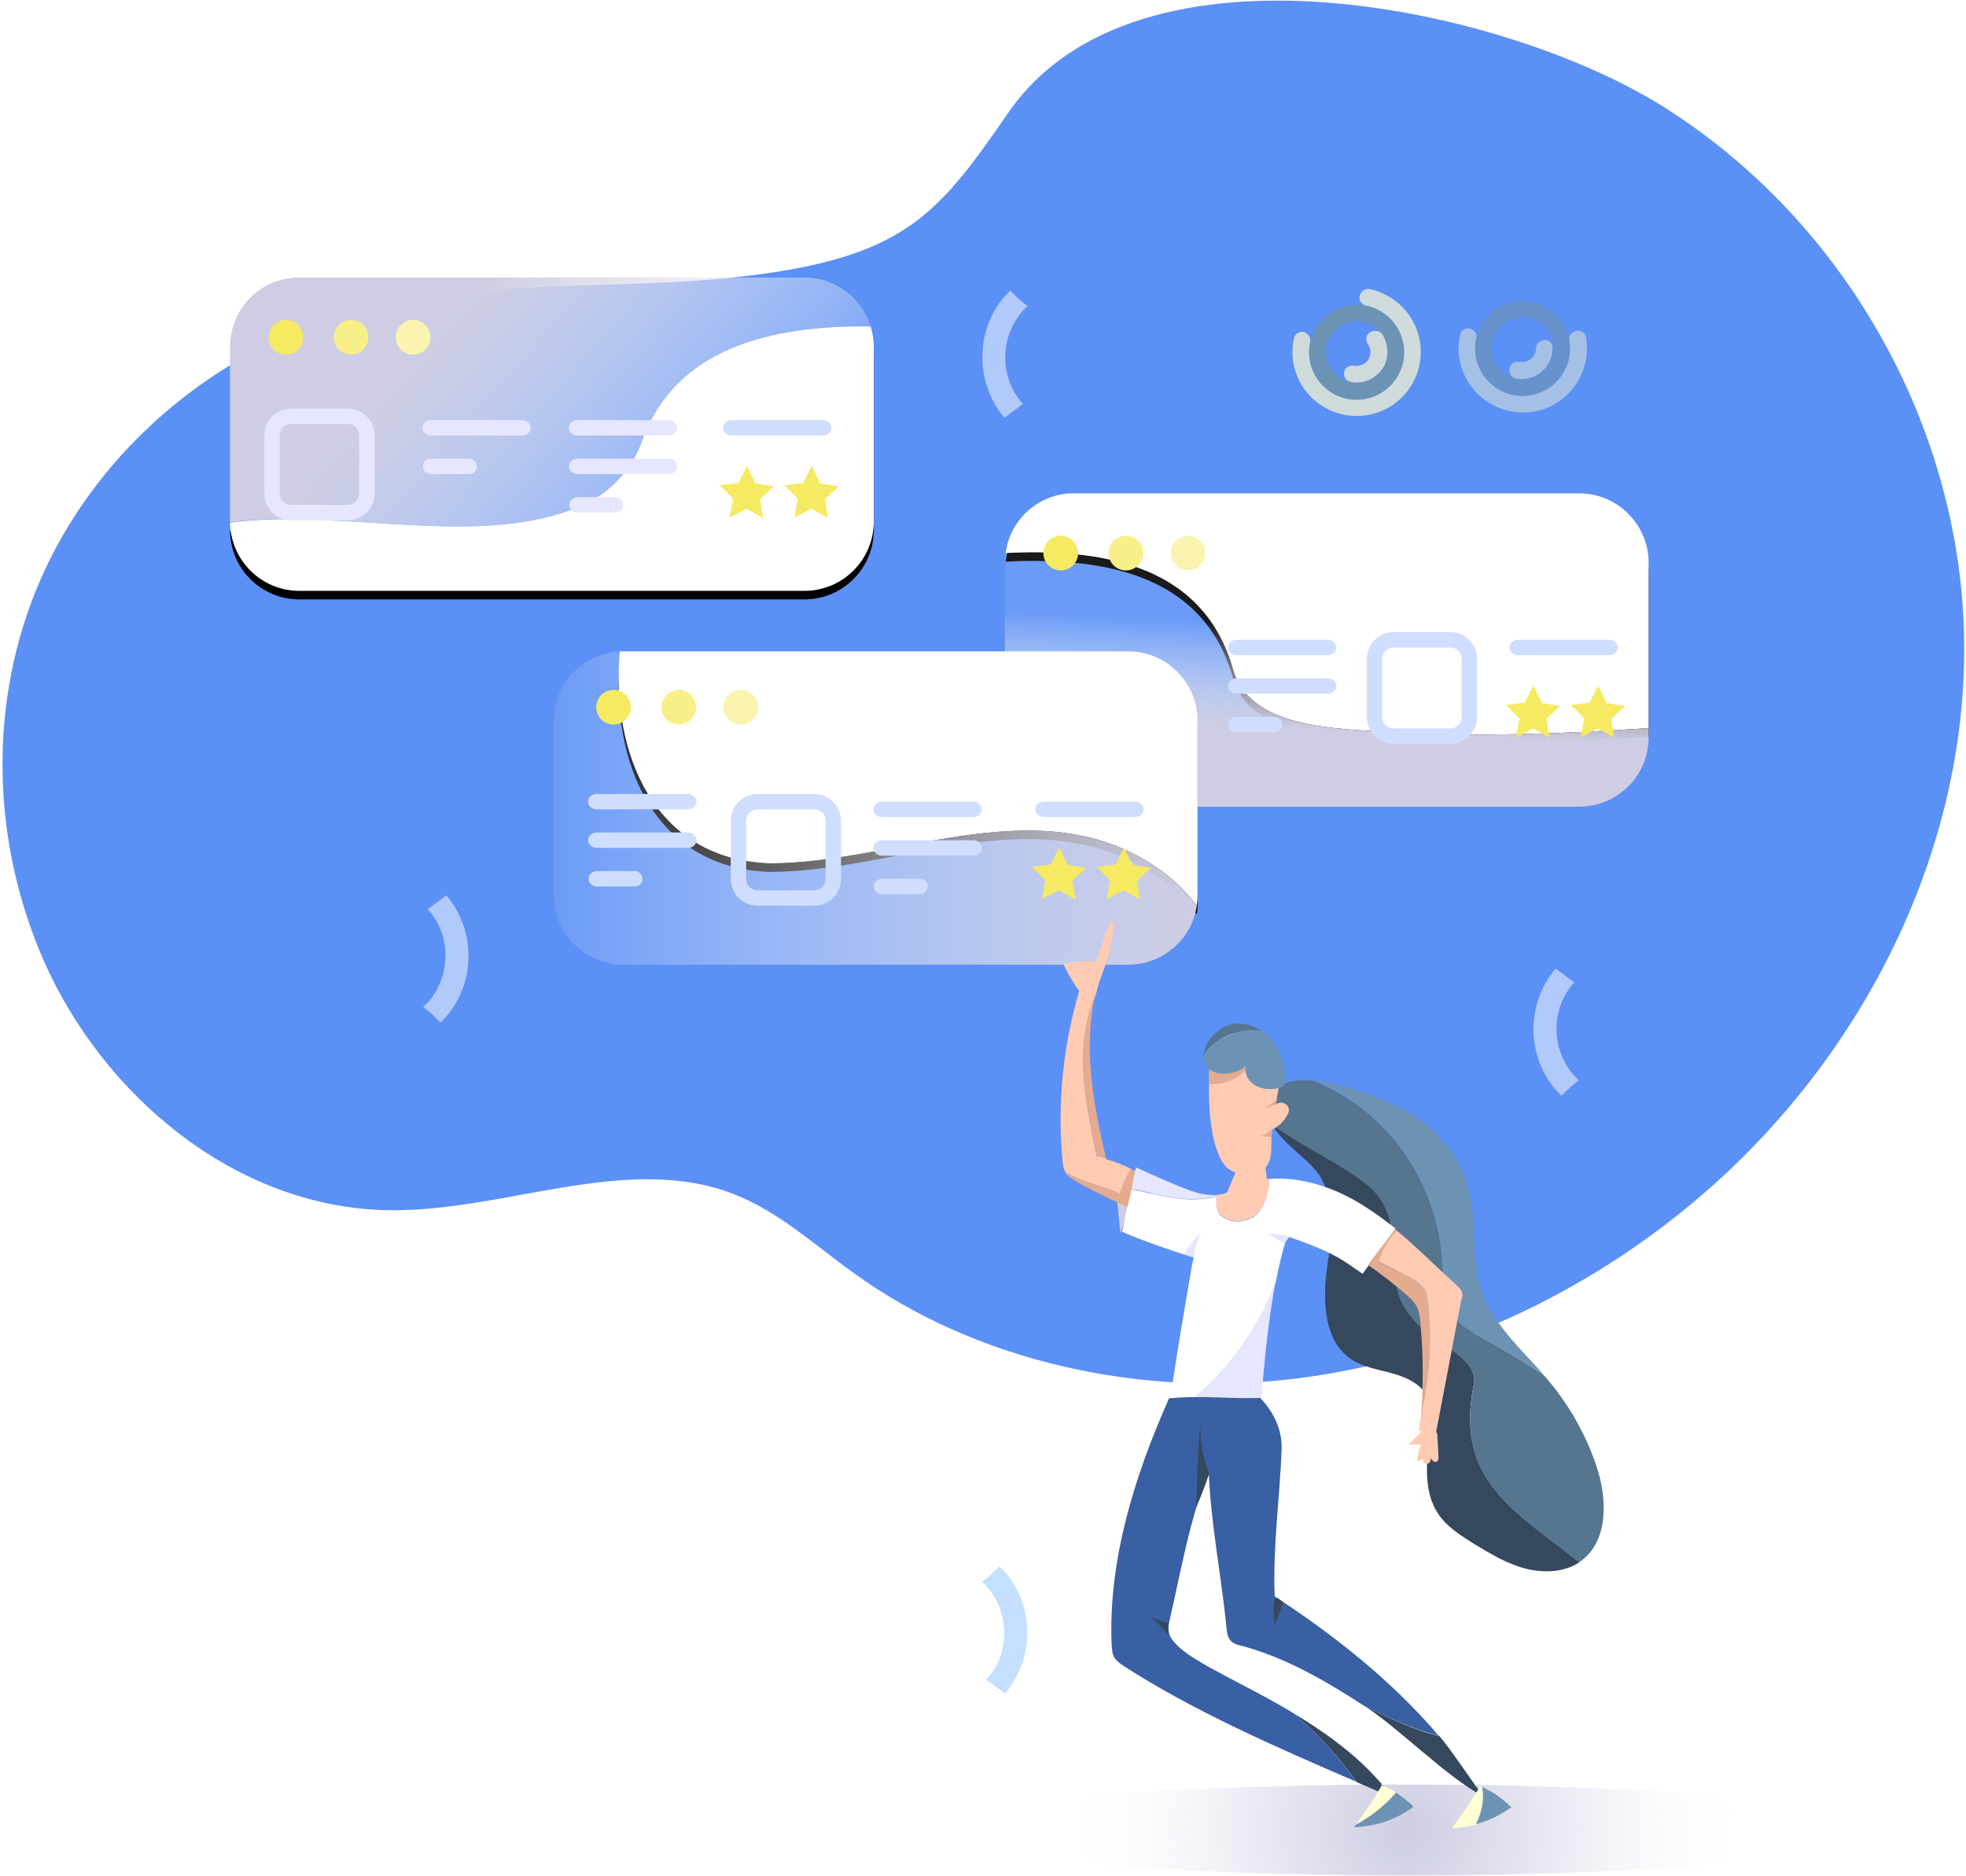 <svg xmlns="http://www.w3.org/2000/svg" xmlns:xlink="http://www.w3.org/1999/xlink" width="459" height="438" viewBox="0 0 459 438">
    <defs>
        <radialGradient id="a" cx="49.995%" cy="49.83%" r="370.474%" fx="49.995%" fy="49.83%" gradientTransform="matrix(.096 0 0 1 .452 0)">
            <stop offset=".513%" stop-color="#CECDE3"/>
            <stop offset="27.42%" stop-color="#D2D2E6" stop-opacity=".73"/>
            <stop offset="57.42%" stop-color="#E0DFED" stop-opacity=".428"/>
            <stop offset="88.82%" stop-color="#F5F5FA" stop-opacity=".112"/>
            <stop offset="100%" stop-color="#FFF" stop-opacity="0"/>
        </radialGradient>
        <path id="c" d="M53.1 40.5c3.6 14.4 23.4 14.4 37.8 15.3 19.8 1.08 39.6.36 59.4-.99V16.2c0-8.91-7.29-16.2-16.2-16.2H15.39C7.56.36 1.17 6.3.18 13.95c20.7-.99 45.54 1.8 52.92 26.55z"/>
        <filter id="b" width="127%" height="172.8%" x="-13.3%" y="-32.8%" filterUnits="objectBoundingBox">
            <feMorphology in="SourceAlpha" radius="1" result="shadowSpreadOuter1"/>
            <feOffset dy="2" in="shadowSpreadOuter1" result="shadowOffsetOuter1"/>
            <feGaussianBlur in="shadowOffsetOuter1" result="shadowBlurOuter1" stdDeviation="7.5"/>
            <feColorMatrix in="shadowBlurOuter1" values="0 0 0 0 0 0 0 0 0 0 0 0 0 0 0 0 0 0 0.5 0"/>
        </filter>
        <linearGradient id="d" x1="47.511%" x2="52.037%" y1="69.964%" y2="30.526%">
            <stop offset="0%" stop-color="#CECDE3"/>
            <stop offset="69.62%" stop-color="#F0F0F6" stop-opacity=".373"/>
            <stop offset="100%" stop-color="#FFF" stop-opacity=".1"/>
        </linearGradient>
        <linearGradient id="e" x1="24.015%" x2="94.28%" y1="40.788%" y2="68.452%">
            <stop offset="0%" stop-color="#CECDE3"/>
            <stop offset="69.62%" stop-color="#F0F0F6" stop-opacity=".373"/>
            <stop offset="100%" stop-color="#FFF" stop-opacity=".1"/>
        </linearGradient>
        <path id="g" d="M82.26 53.19C58.59 63.63 26.28 53.73 0 57.24c.18 8.82 7.29 15.93 16.2 15.93h117.9c8.1 0 14.85-5.94 16.02-13.77.09-.81.18-1.62.18-2.43V16.2c0-1.62-.27-3.24-.72-4.77-23.49-.36-45.72 5.31-53.28 26.55-2.34 6.75-7.47 12.33-14.04 15.21z"/>
        <filter id="f" width="127.2%" height="166.4%" x="-13.5%" y="-30%" filterUnits="objectBoundingBox">
            <feMorphology in="SourceAlpha" radius="1" result="shadowSpreadOuter1"/>
            <feOffset dy="2" in="shadowSpreadOuter1" result="shadowOffsetOuter1"/>
            <feGaussianBlur in="shadowOffsetOuter1" result="shadowBlurOuter1" stdDeviation="7.5"/>
            <feColorMatrix in="shadowBlurOuter1" values="0 0 0 0 0 0 0 0 0 0 0 0 0 0 0 0 0 0 0.5 0"/>
        </filter>
        <path id="i" d="M225.9 103.5c0-8.91-7.29-16.2-16.2-16.2H90.99c-2.07 23.58 7.83 48.6 35.01 49.5 30.6 0 64.8-18.9 92.7 2.7 2.7 2.16 5.04 4.59 7.02 7.2.09-.81.18-1.62.18-2.43V103.5z"/>
        <filter id="h" width="130.3%" height="163.7%" x="-15.2%" y="-31.1%" filterUnits="objectBoundingBox">
            <feMorphology in="SourceAlpha" radius="1" result="shadowSpreadOuter1"/>
            <feOffset dy="2" in="shadowSpreadOuter1" result="shadowOffsetOuter1"/>
            <feGaussianBlur in="shadowOffsetOuter1" result="shadowBlurOuter1" stdDeviation="7.5"/>
            <feColorMatrix in="shadowBlurOuter1" values="0 0 0 0 0 0 0 0 0 0 0 0 0 0 0 0 0 0 0.5 0"/>
        </filter>
        <linearGradient id="j" x1="0%" x2="100.006%" y1="50.001%" y2="50.001%">
            <stop offset="0%" stop-color="#FFF" stop-opacity=".1"/>
            <stop offset="30.38%" stop-color="#F0F0F6" stop-opacity=".373"/>
            <stop offset="100%" stop-color="#CECDE3"/>
        </linearGradient>
    </defs>
    <g fill="none" fill-rule="evenodd">
        <g fill-rule="nonzero">
            <path fill="#5B90F6" d="M78.128 74.16c-30.922 9.81-56.353 32.94-68.684 61.2-12.33 28.26-11.56 61.02.867 89.19 13.68 30.96 44.408 57.42 80.243 58.05 27.262.45 55.583-13.5 80.725-3.78 10.596 4.14 18.977 11.97 28.032 18.45 28.995 20.97 67.527 29.16 103.843 24.57 36.317-4.59 70.321-21.42 96.812-45.09 37.087-33.21 59.821-80.91 58.569-128.97-1.253-48.06-27.262-95.58-69.743-122.58-37.28-23.67-123.399-42.39-153.358 1.08-15.509 22.5-23.311 32.4-54.522 37.26-34.101 5.31-69.55.09-102.784 10.62z"/>
            <ellipse cx="328.29" cy="427.32" fill="url(#a)" rx="110.79" ry="10.62"/>
        </g>
        <path fill="#CECDE3" fill-rule="nonzero" d="M261.42 272.7c.63-.18 1.35.81 1.98.9.45 0 .54-.36.9 0 .63.54.72.99.63 1.8-.36 2.16-.81 4.32-1.35 6.48-.27.9-1.98 6.12-1.98 6.12s-.81-7.11-.81-8.19c0-2.34.18-4.77.63-7.11z"/>
        <path fill="#35485E" fill-rule="nonzero" d="M344 323.78c1.8-7.2-9.9-9.9-14.4-16.2-8.1-9 0-21.6-9.9-30.6-7.2-5.76-15.48-9.18-22.68-14.4 2.34 4.5 8.55 8.1 10.98 11.79 4.41 6.84 2.7 15.03 1.71 22.59-.9 7.38-.45 16.29 5.76 20.43 2.97 1.98 6.57 2.43 9.99 3.42 3.42.99 6.93 2.79 8.19 6.12.63 1.8.54 3.78.36 5.67-.72 7.29-2.25 15.39 2.07 21.33 2.07 2.88 5.22 4.77 8.19 6.66 3.87 2.34 7.74 4.68 12.15 5.76 4.14.99 8.73.81 12.33-1.53-14.31-11.52-29.16-18.81-24.75-41.04z"/>
        <path fill="#6D93B4" fill-rule="nonzero" d="M336.8 299.48c0 2.7 1.8 7.2 4.5 9.9 6.39 4.32 13.23 7.56 19.08 11.61-5.4-6.12-11.7-11.7-14.4-19.44-2.52-7.38-1.17-15.66-2.97-23.31-1.89-7.83-7.11-14.49-14.13-18.45-2.97-1.71-13.77-6.75-22.23-7.65 18.09 7.47 30.78 25.74 30.15 47.34z"/>
        <path fill="#56758F" fill-rule="nonzero" d="M372.62 342.05c-2.43-7.11-6.21-13.86-11.07-19.62-.36-.45-.72-.9-1.17-1.35-5.76-4.14-12.6-7.38-19.08-11.61-2.7-2.7-4.5-7.2-4.5-9.9.63-21.6-12.06-39.87-30.06-47.16-5.85-.63-10.53.72-10.62 6.66 0 1.26.36 2.43.9 3.6 7.2 5.22 15.48 8.73 22.68 14.4 9.9 9 1.8 21.6 9.9 30.6 4.5 6.3 16.2 9 14.4 16.2-4.41 22.23 10.44 29.52 24.66 40.95.18-.09.36-.27.63-.45 6.39-4.86 5.94-14.76 3.33-22.32z"/>
        <g fill-rule="nonzero">
            <g transform="translate(234.6 115.2)">
                <use fill="#000" filter="url(#b)" xlink:href="#c"/>
                <use fill="#FFF" xlink:href="#c"/>
            </g>
            <path fill="url(#d)" d="M90.9 55.8c-14.4-.9-34.2-.9-37.8-15.3C45.72 15.75 20.88 12.96.18 14.04.09 14.76 0 15.48 0 16.2v40.77c0 8.91 7.29 16.2 16.2 16.2h117.9c8.1 0 14.85-5.94 16.02-13.77.09-.81.18-1.62.18-2.43v-2.16c-19.8 1.35-39.6 2.07-59.4.99z" transform="translate(234.6 115.2)"/>
            <g transform="translate(243.6 125.1)">
                <circle cx="4.05" cy="4.05" r="4.05" fill="#F5EA61"/>
                <circle cx="19.26" cy="4.05" r="4.05" fill="#F8EF89"/>
                <circle cx="33.75" cy="4.05" r="4.05" fill="#FAF4B0"/>
            </g>
        </g>
        <path fill="url(#e)" fill-rule="nonzero" d="M94.5 45c4.86-27 29.25-33.93 55.08-33.57C147.6 4.86 141.39 0 134.1 0H15.39C7.56.36 1.17 6.3.18 13.95c-.09.72-.18 1.44-.18 2.16V57.15C31.14 53.1 70.92 67.77 94.5 45z" transform="translate(53.7 64.8)"/>
        <g fill-rule="nonzero" transform="translate(53.7 64.8)">
            <use fill="#000" filter="url(#f)" xlink:href="#g"/>
            <use fill="#FFF" xlink:href="#g"/>
        </g>
        <g fill-rule="nonzero" transform="translate(62.7 74.7)">
            <circle cx="4.05" cy="4.05" r="4.05" fill="#F5EA61"/>
            <circle cx="19.26" cy="4.05" r="4.05" fill="#F8EF89"/>
            <circle cx="33.75" cy="4.05" r="4.05" fill="#FAF4B0"/>
        </g>
        <path fill="#FFCBB3" fill-rule="nonzero" d="M287.03 273.11c.45.27.99.54 1.44.72 2.52.9 5.85.54 7.38-1.71.99-1.53.99-3.51.99-5.4 0-2.34.09-4.59.54-6.93.45-2.7 1.35-5.4 1.35-8.19.18-8.82-12.87-15.57-15.66-5.22-1.53 5.85-1.26 23.22 3.96 26.73z"/>
        <path fill="#FFCBB3" fill-rule="nonzero" d="M292.56 256.32c.09-1.44-.45-1.62 0 0zM288.87 272.844c-1.71 3.817-3.42 7.829-3.24 8.67 3.87.518 7.74.841 11.7.906-1.08-3.624-1.71-7.312-1.98-11-1.98.776-4.14 1.359-6.48 1.424z"/>
        <path fill="#FFCBB3" fill-rule="nonzero" d="M286.17 281.43c.09-.9.27-1.71.36-2.61-.36.81-.45 1.71-.36 2.61zM287.97 277.65c-.81.36-1.71.81-2.43 1.35.81-.18 1.62-.45 2.34-.81l.09-.54zM274.29 274.23s.09 0 0 0c.09-.09.09-.09 0 0zM258.27 270.72c0-.09-.09-.27-.09-.36-.72-.18-1.44-.36-2.16-.45.09.36.18.72.18 1.08-.09-.36-.18-.72-.18-1.08-.9-.18-1.8-.36-2.52-.72.72.36 1.62.54 2.52.72-2.52-12.33-5.49-25.29-.18-37.62.36-1.62.81-3.24 1.44-4.77-2.25-.72-1.08-1.44-3.33-2.16-5.22 14.4-7.29 29.88-5.94 45.09.09 1.08.18 2.25.72 3.24 4.05 2.52 8.73 3.15 12.69 5.04.72-1.89 1.53-4.05 2.7-5.76-1.8-.9-3.69-1.71-5.85-2.25z"/>
        <path fill="#E4AB8F" fill-rule="nonzero" d="M256.02 269.82c.72.18 1.53.27 2.16.45-2.97-12.51-5.31-25.74-2.43-38.07-5.22 12.42-2.25 25.38.27 37.62zM264.03 272.97c-1.17 1.8-1.98 3.87-2.7 5.76.09 0 .18.09.27.09-.09-.09-.18-.09-.27-.09-.09.27-.18.45-.27.72.09-.18.18-.45.27-.72-3.87-1.89-8.64-2.52-12.69-5.04.09.18.18.27.27.45.81 1.35 10.44 6.03 15.21 8.1.63-2.79 1.08-5.67 1.62-8.46-.63-.27-1.17-.54-1.71-.81z"/>
        <path fill="#E7E6FF" fill-rule="nonzero" d="M272.76 330.39c-.18 1.62-.18 2.61.09 2.7-.63 1.35 11.79 1.8 11.16 3.24 7.83-.63 2.52-.36 10.35-.63-.54-2.52.81-22.23 3.42-36.36-4.95 12.78-13.23 23.85-25.02 31.05zM284.01 279.27v-.18h-.18c-.99 0-1.98-.09-3.06-.27-3.33-.54-12.69-4.95-15.57-6.21-.36 1.35-.72 3.69-.99 4.95 6.57 1.44 12.96 3.6 19.8 1.71z"/>
        <path fill="#FFF" fill-rule="nonzero" d="M313.98 279.09c-5.13-2.52-11.61-4.32-17.64-3.78-.09 3.42-1.08 6.93-3.78 9-2.7 1.26-5.4 1.44-7.74-.63-.9-1.26-.9-2.88-.81-4.32-6.75 1.89-13.23-.36-19.8-1.62-.72 2.88-1.44 5.85-1.98 8.73-.09.36-.18.72-.27 1.17 3.42 1.53 13.05 5.04 16.74 5.94-.18.9-.36 1.71-.54 2.52.09 0-4.59 25.83-5.31 34.29 11.79-7.2 20.07-18.36 25.02-31.05.81-4.23 1.71-8.01 2.7-10.62 11.52 3.87 13.5 6.03 17.55 8.73 1.98-2.79 5.67-7.65 7.74-10.53-3.78-2.97-7.65-5.76-11.88-7.83z"/>
        <path fill="#FFCBB3" fill-rule="nonzero" d="M284.82 283.59c2.34 2.07 5.04 1.89 7.74.63 2.7-2.07 3.69-5.58 3.78-9-1.89.18-3.69.63-5.4 1.26-1.17.45-2.16 1.08-3.15 1.53-.72.36-1.44.63-2.34.81-.45.09-.99.18-1.53.18.09 1.62-.09 3.33.9 4.59zm1.71-4.77c-.09.9-.18 1.71-.36 2.61-.09-.9 0-1.8.36-2.61z"/>
        <path fill="#E4AB8F" fill-rule="nonzero" d="M333.24 302.4c-.54-3.06-6.84-5.22-11.25-7.74-.09.18-.18.45-.18.63.09-.18.18-.45.18-.63-.27-.18-.54-.27-.81-.45.27.18.54.27.81.45.9-2.61 2.25-5.22 4.23-7.2-.18-.18-.36-.36-.54-.45-2.07 2.88-4.32 5.58-6.3 8.37 2.79 1.89 5.49 4.05 8.1 6.21 1.26 1.08 2.61 2.16 3.33 3.6.54 1.17.72 2.43.81 3.69.72 7.83.72 15.66 0 23.49 2.34-9.9 3.15-20.16 1.62-29.97z"/>
        <path fill="#FFCBB3" fill-rule="nonzero" d="M341.34 301.86c-.18-.81-.9-1.44-1.53-1.98-4.59-4.14-8.91-8.55-13.68-12.51-1.98 1.98-3.33 4.59-4.23 7.2 4.41 2.52 10.71 4.68 11.25 7.74 1.53 9.81.63 20.07-1.71 29.88-.09.63-.09 1.26-.18 1.8 1.26.45 2.61.81 3.87 1.26 1.98-10.53 4.05-21.06 6.03-31.68.27-.45.36-1.08.18-1.71z"/>
        <path fill="#35485E" fill-rule="nonzero" d="M321.9 415.8c-5.85-6.57-13.14-11.7-20.25-15.93 5.85 4.68 10.71 10.17 15.12 16.29 3.06 1.35 6.12 2.61 9.09 3.96-.72-.81-1.98-2.07-3.96-4.32zM346.2 419.4c-1.89-2.61-8.01-11.61-10.17-14.04-6.03-1.35-11.7-4.23-17.37-6.93 7.74 4.95 19.44 16.83 27.54 20.97z"/>
        <path fill="#395FA4" fill-rule="nonzero" d="M297.6 372.78c0 1.08.09 2.16.09 3.24 0-.99 0-2.16-.09-3.24-.81-.54-1.53-.99-2.34-1.53.81.54 1.62 1.08 2.34 1.53-.45-11.97 1.17-22.68 1.62-34.2.18-4.5-1.71-8.64-4.77-11.88-.09-.09-.18-.18-.18-.27-7.83.27-13.5-.63-21.33.09-8.01 18-14.22 37.8-13.41 57.42.09 1.17.09 2.34.72 3.24.54.81 1.35 1.35 2.16 1.89 16.29 10.53 36.09 19.17 54.27 27-4.41-6.12-9.27-11.61-15.12-16.29-11.52-6.84-22.68-11.43-26.82-15.66-.72-.81-1.53-1.62-1.8-2.7s-.09-2.25.18-3.33c2.7-11.7 4.59-23.22 9.09-34.38.45 12.15 2.97 24.3 4.14 36.45.09 1.08.27 2.16.99 2.97.63.72 1.62.99 2.52 1.17 10.35 2.79 19.62 8.19 28.62 14.04 5.67 2.7 11.34 5.49 17.37 6.93-10.8-12.69-24.3-23.4-38.25-32.49zM326.4 420.3l-.54-.27c1.89 1.89.54-.09.54.27z"/>
        <path fill="#FFFED5" fill-rule="nonzero" d="M322.26 416.7c.18.09.27.09.45.18.09-.09.09-.18.18-.27l-.63.09zM325.95 418.59c-1.08-.63-2.16-1.26-3.33-1.71-1.89 3.24-3.96 6.3-6.12 9.27 3.6-1.98 6.84-4.5 9.45-7.56z"/>
        <path fill="#6D93B4" fill-rule="nonzero" d="M316.5 426.15c-.09.18-.27.36-.36.54 4.95-.18 9.9-1.8 13.86-4.77-1.17-1.26-2.61-2.34-4.05-3.33-2.61 3.06-5.85 5.58-9.45 7.56z"/>
        <path fill="#FFFED5" fill-rule="nonzero" d="M341.52 410.58c.18.09.27.09.45.18.09-.09.09-.18.18-.27l-.63.09zM346.02 417.24c-.18-.09-.27-.18-.45-.18-1.98 3.42-4.23 6.66-6.57 9.81h.45c1.71-.09 3.51-.36 5.22-.81 1.17-2.79 1.89-5.67 1.35-8.82z"/>
        <path fill="#6D93B4" fill-rule="nonzero" d="M348.81 418.77c-.9-.54-1.89-1.08-2.79-1.53.63 3.15-.09 6.03-1.44 8.73 2.97-.81 5.76-2.16 8.28-3.96-1.26-1.17-2.61-2.34-4.05-3.24z"/>
        <path fill="#FFCBB3" fill-rule="nonzero" d="M331.8 334.35c-.99 1.08-1.98 2.07-3.06 2.97h3.06c-.45 1.26-.81 2.52-.99 3.78.54.09 1.08-.09 1.53-.54-.36.54.18 1.35.81 1.26.63-.09 1.08-.81.81-1.44.36.63.99 1.26 1.53.9.36-.27.36-.72.36-1.17-.09-1.62-.18-3.24-.27-4.77 0-.36 0-.63-.27-.9-.36-.45-1.08-.45-1.71-.36-.9.09-1.71.27-2.61.36"/>
        <g fill-rule="nonzero" transform="translate(53.7 64.8)">
            <use fill="#000" filter="url(#h)" xlink:href="#i"/>
            <use fill="#FFF" xlink:href="#i"/>
        </g>
        <path fill="url(#j)" fill-rule="nonzero" d="M218.7 139.5c-27.9-21.6-62.1-2.7-92.7-2.7-27.27-.81-37.08-25.83-35.01-49.5-8.55.45-15.39 7.47-15.39 16.2v40.77c0 8.91 7.29 16.2 16.2 16.2h117.9c8.1 0 14.85-5.94 16.02-13.77a40.775 40.775 0 0 0-7.02-7.2z" transform="translate(53.7 64.8)"/>
        <path fill="#FFCBB3" fill-rule="nonzero" d="M294.95 261.95c-.09.54.09 1.17.54 1.53.36.27.9.36 1.35.27.45-.09.9-.36 1.26-.63 1.08-.72 1.89-1.71 2.52-2.88.99-1.8-.72-3.33-2.52-2.52-1.53.63-2.97 2.7-3.15 4.23z"/>
        <path fill="#E4AB8F" fill-rule="nonzero" d="M297.02 263.66c-.72.72-1.62 1.26-2.61 1.62.81.09 1.62.18 2.43.18.09-.45.09-.99.18-1.44 0-.18.09-.45.27-.45"/>
        <path fill="#FFCBB3" fill-rule="nonzero" d="M260.07 215.28c-.72-.18-1.17.63-1.44 1.35-.9 2.61-1.8 5.31-2.7 7.92-2.52-.18-5.13 0-7.65.54.99 2.25 2.34 4.5 3.78 6.48.18.27.45.63.81.72 4.59 1.44 7.65-16.92 7.2-17.01z"/>
        <g fill-rule="nonzero" transform="translate(139.2 161.1)">
            <circle cx="4.05" cy="4.05" r="4.05" fill="#F5EA61"/>
            <circle cx="19.26" cy="4.05" r="4.05" fill="#F8EF89"/>
            <circle cx="33.75" cy="4.05" r="4.05" fill="#FAF4B0"/>
        </g>
        <path fill="#35485E" fill-rule="nonzero" d="M279.33 351.9c.09-6.39.36-12.78.9-19.17-.09 3.51.54 7.92 2.07 11.07.18.36 0 0 0 .36-1.44 4.14-1.89 5.13-2.97 7.74zM297.33 380.16c.72-1.98 1.53-3.96 2.34-5.94-1.62-1.26-2.07-1.8-2.25.63-.18 1.53.36 3.96-.09 5.31zM270.96 379.8c-.72-.81-1.53-1.53-2.25-2.34 1.35.81 2.79 1.26 4.32 1.53-.54-.09-.27 2.61-.09 2.88-.63-.72-1.35-1.35-1.98-2.07z"/>
        <path fill="#E7E6FF" fill-rule="nonzero" d="M301.11 288.72c-1.71-.36-3.51-.63-5.22-.72 1.26.72 2.43 1.53 3.69 2.25.09.09.18.09.27.09.09 0 .18-.09.18-.18M280.59 287.55c-1.53 1.62-3.15 3.24-4.14 5.31.36.09 1.89.9 2.16.63.27-.18.36-1.53.45-1.89.36-1.44.81-2.79 1.53-4.05z"/>
        <path fill="#F5EA61" fill-rule="nonzero" d="M247.29 197.91l1.98 4.05 4.32.72-3.24 2.97.72 4.41-3.87-2.16-3.96 2.07.81-4.41-3.15-3.15 4.41-.54zM262.41 197.91l1.98 4.05 4.32.72-3.24 2.97.72 4.41-3.87-2.16-3.96 2.07.81-4.41-3.15-3.15 4.41-.54z"/>
        <path stroke="#CFDEFF" stroke-width="3.6" d="M190.05 209.7h-13.14c-2.52 0-4.5-1.98-4.5-4.5v-13.5c0-2.52 1.98-4.5 4.5-4.5h13.14c2.52 0 4.5 1.98 4.5 4.5v13.5c0 2.52-1.98 4.5-4.5 4.5z"/>
        <path stroke="#E7E6FF" stroke-width="3.6" d="M81.15 119.7H68.01c-2.52 0-4.5-1.98-4.5-4.5v-13.5c0-2.52 1.98-4.5 4.5-4.5h13.14c2.52 0 4.5 1.98 4.5 4.5v13.5c0 2.52-1.98 4.5-4.5 4.5z"/>
        <path fill="#CFDEFF" fill-rule="nonzero" d="M160.62 189h-21.33c-1.08 0-1.98-.81-1.98-1.8s.9-1.8 1.98-1.8h21.33c1.08 0 1.98.81 1.98 1.8s-.9 1.8-1.98 1.8zM265.02 190.8h-21.33c-1.08 0-1.98-.81-1.98-1.8s.9-1.8 1.98-1.8h21.33c1.08 0 1.98.81 1.98 1.8s-.9 1.8-1.98 1.8zM160.62 198h-21.33c-1.08 0-1.98-.81-1.98-1.8s.9-1.8 1.98-1.8h21.33c1.08 0 1.98.81 1.98 1.8s-.9 1.8-1.98 1.8zM139.38 203.4c-1.08 0-1.98.81-1.98 1.8s.9 1.8 1.98 1.8h8.82c.99 0 1.8-.81 1.8-1.8s-.81-1.8-1.8-1.8h-8.82zM227.22 190.8h-21.33c-1.08 0-1.98-.81-1.98-1.8s.9-1.8 1.98-1.8h21.33c1.08 0 1.98.81 1.98 1.8s-.9 1.8-1.98 1.8zM227.22 199.8h-21.33c-1.08 0-1.98-.81-1.98-1.8s.9-1.8 1.98-1.8h21.33c1.08 0 1.98.81 1.98 1.8s-.9 1.8-1.98 1.8zM205.98 205.2c-1.08 0-1.98.81-1.98 1.8s.9 1.8 1.98 1.8h8.82c.99 0 1.8-.81 1.8-1.8s-.81-1.8-1.8-1.8h-8.82z"/>
        <path stroke="#CFDEFF" stroke-width="3.6" d="M338.55 171.9h-13.14c-2.52 0-4.5-1.98-4.5-4.5v-13.5c0-2.52 1.98-4.5 4.5-4.5h13.14c2.52 0 4.5 1.98 4.5 4.5v13.5c0 2.52-1.98 4.5-4.5 4.5z"/>
        <g fill-rule="nonzero">
            <path fill="#F5EA61" d="M357.99 160.11l1.98 4.05 4.32.72-3.24 2.97.72 4.41-3.87-2.16-3.96 2.07.81-4.41-3.15-3.15 4.41-.54zM373.11 160.11l1.98 4.05 4.32.72-3.24 2.97.72 4.41-3.87-2.16-3.96 2.07.81-4.41-3.15-3.15 4.41-.54z"/>
            <path fill="#CFDEFF" d="M375.72 153h-21.33c-1.08 0-1.98-.81-1.98-1.8s.9-1.8 1.98-1.8h21.33c1.08 0 1.98.81 1.98 1.8s-.9 1.8-1.98 1.8z"/>
        </g>
        <g fill-rule="nonzero">
            <path fill="#F5EA61" d="M174.39 108.81l1.98 4.05 4.32.72-3.24 2.97.72 4.41-3.87-2.16-3.96 2.07.81-4.41-3.15-3.15 4.41-.54zM189.51 108.81l1.98 4.05 4.32.72-3.24 2.97.72 4.41-3.87-2.16-3.96 2.07.81-4.41-3.15-3.15 4.41-.54z"/>
            <path fill="#CFDEFF" d="M192.12 101.7h-21.33c-1.08 0-1.98-.81-1.98-1.8s.9-1.8 1.98-1.8h21.33c1.08 0 1.98.81 1.98 1.8s-.9 1.8-1.98 1.8z"/>
        </g>
        <g fill="#E7E6FF" fill-rule="nonzero">
            <path d="M156.12 101.7h-21.33c-1.08 0-1.98-.81-1.98-1.8s.9-1.8 1.98-1.8h21.33c1.08 0 1.98.81 1.98 1.8s-.9 1.8-1.98 1.8zM156.12 110.7h-21.33c-1.08 0-1.98-.81-1.98-1.8s.9-1.8 1.98-1.8h21.33c1.08 0 1.98.81 1.98 1.8s-.9 1.8-1.98 1.8zM134.88 116.1c-1.08 0-1.98.81-1.98 1.8s.9 1.8 1.98 1.8h8.82c.99 0 1.8-.81 1.8-1.8s-.81-1.8-1.8-1.8h-8.82z"/>
        </g>
        <g fill="#CFDEFF" fill-rule="nonzero">
            <path d="M310.02 153h-21.33c-1.08 0-1.98-.81-1.98-1.8s.9-1.8 1.98-1.8h21.33c1.08 0 1.98.81 1.98 1.8s-.9 1.8-1.98 1.8zM310.02 162h-21.33c-1.08 0-1.98-.81-1.98-1.8s.9-1.8 1.98-1.8h21.33c1.08 0 1.98.81 1.98 1.8s-.9 1.8-1.98 1.8zM288.78 167.4c-1.08 0-1.98.81-1.98 1.8s.9 1.8 1.98 1.8h8.82c.99 0 1.8-.81 1.8-1.8s-.81-1.8-1.8-1.8h-8.82z"/>
        </g>
        <g fill="#E7E6FF" fill-rule="nonzero">
            <path d="M121.92 101.7h-21.33c-1.08 0-1.98-.81-1.98-1.8s.9-1.8 1.98-1.8h21.33c1.08 0 1.98.81 1.98 1.8s-.9 1.8-1.98 1.8zM100.68 107.1c-1.08 0-1.98.81-1.98 1.8s.9 1.8 1.98 1.8h8.82c.99 0 1.8-.81 1.8-1.8s-.81-1.8-1.8-1.8h-8.82z"/>
        </g>
        <path fill="#E4AB8F" fill-rule="nonzero" d="M282.35 253.13c4.32.45 8.82-2.25 10.44-6.3-.54 1.44-5.85 1.89-7.2 1.98-.99.09-2.34-.36-2.97.36-.63.63-.36 3.06-.27 3.96z"/>
        <path fill="#56758F" fill-rule="nonzero" d="M294.5 240.71c-2.07-1.35-4.59-2.07-7.02-1.53-2.88.63-6.3 3.87-6.48 7.2 2.7-4.23 8.37-6.39 13.5-5.67z"/>
        <path fill="#6D93B4" fill-rule="nonzero" d="M300.08 251.06c-.36-3.24-1.53-6.48-3.69-8.82-.54-.54-1.17-1.08-1.8-1.53-5.13-.72-10.8 1.44-13.5 5.67 0 .45 0 .9.09 1.35.99 3.96 6.93 3.6 9.63 1.26-.36 1.71.63 3.51 2.16 4.41 1.53.9 3.33 1.08 5.04.81.45-.09.9-.18 1.35-.45.72-.54.81-1.71.72-2.7z"/>
        <path fill="#E4AB8F" fill-rule="nonzero" d="M297.83 257.81c-.81.36-1.62.72-2.43.99.9-.72 1.89-1.44 2.79-2.25-.09.45-.18.9-.36 1.26"/>
        <path fill="#FFF" fill-rule="nonzero" d="M364.56 255.87c1.35-1.35 2.61-2.61 4.05-3.6-6.48-5.94-7.02-16.38-1.08-22.86l-4.32-3.24c-7.38 8.55-6.84 21.96 1.35 29.7zM102.84 238.77c-1.35-1.35-2.61-2.61-4.05-3.6 6.48-5.94 7.02-16.38 1.08-22.86l4.32-3.24c7.38 8.55 6.84 21.96-1.35 29.7zM235.86 67.86c1.35 1.35 2.61 2.61 4.05 3.6-6.48 5.94-7.02 16.38-1.08 22.86l-4.32 3.24c-7.29-8.55-6.84-21.96 1.35-29.7z" opacity=".52"/>
        <path fill="#C4DFFF" fill-rule="nonzero" d="M233.34 365.76c-1.35 1.35-2.61 2.61-4.05 3.6 6.39 5.94 7.02 16.38.99 22.86l4.32 3.24c7.38-8.55 6.93-21.96-1.26-29.7z"/>
        <g fill-rule="nonzero">
            <path fill="#CFDBDB" d="M317.4 69.48c0 .9.63 1.71 1.53 1.89 5.31 1.08 9.18 5.94 8.82 11.61-.36 5.49-4.95 10.08-10.44 10.35-6.39.36-11.7-4.77-11.7-11.07 0-.81.09-1.53.27-2.34.18-.9-.27-1.71-.99-2.16 0 0-.09 0-.09-.09-1.08-.54-2.43.09-2.7 1.35-.36 1.53-.45 3.15-.27 4.86.81 7.2 6.75 12.78 14.04 13.23 8.64.54 15.84-6.39 15.84-14.94 0-7.2-5.13-13.23-11.97-14.67-1.17-.18-2.34.72-2.34 1.98z"/>
            <path fill="#6D93B4" d="M317.4 71.19v0h-.63c-4.86 0-8.91 3.06-10.44 7.38.18.09.45.27.63.45-.18-.18-.45-.27-.63-.45-.45 1.17-.63 2.34-.63 3.69 0 6.12 4.95 11.07 11.07 11.07s11.07-4.95 11.07-11.07c0-5.94-4.68-10.71-10.44-11.07zm-.63 18.18c-3.96 0-7.2-3.24-7.2-7.2s3.24-7.2 7.2-7.2 7.2 3.24 7.2 7.2c-.09 3.96-3.24 7.2-7.2 7.2z"/>
            <path fill="#CFDBDB" d="M319.29 78.12c-.45.72-.36 1.62.09 2.25.72 1.08.81 2.43.09 3.6-.72 1.17-2.07 1.62-3.33 1.44-.81-.18-1.62.18-2.07.81-.72 1.17-.09 2.7 1.26 2.97 2.79.54 5.76-.63 7.47-3.15 1.62-2.52 1.44-5.76-.18-8.1-.9-.99-2.61-.9-3.33.18z"/>
            <g opacity=".64">
                <path fill="#CFDBDB" d="M366.36 79.47c.18.81.18 1.71.18 2.61-.36 5.58-4.86 9.99-10.44 10.35-6.39.36-11.7-4.77-11.7-11.07 0-.81.09-1.53.27-2.25.18-.9-.18-1.8-.99-2.16 0 0-.09 0-.09-.09-1.08-.54-2.43.09-2.7 1.26-.36 1.53-.45 3.15-.27 4.77.72 7.29 6.75 12.96 14.04 13.41 8.64.54 15.84-6.39 15.84-14.94 0-.81-.09-1.71-.18-2.52-.18-1.17-1.35-1.89-2.52-1.53-.99.27-1.62 1.17-1.44 2.16z"/>
                <path fill="#6D93B4" d="M364.2 78.3c.63-.18 1.17-.27 1.71-.45-1.44-4.23-5.22-7.29-9.81-7.56v0h-.63c-4.86 0-8.91 3.06-10.44 7.38.18.09.45.27.63.45-.18-.18-.45-.27-.63-.45-.45 1.17-.63 2.34-.63 3.69 0 6.12 4.95 11.07 11.07 11.07s11.07-4.95 11.07-11.07c0-1.26-.18-2.34-.54-3.51-.63.18-1.17.27-1.8.45zm-8.73 10.17c-3.96 0-7.2-3.24-7.2-7.2s3.24-7.2 7.2-7.2 7.2 3.24 7.2 7.2-3.24 7.2-7.2 7.2z"/>
                <path fill="#CFDBDB" d="M359.7 79.65c-.72.27-1.08.99-1.08 1.71 0 .63-.18 1.17-.54 1.71-.72 1.17-2.07 1.62-3.33 1.44-.81-.18-1.62.18-2.07.81v.09c-.72 1.17-.09 2.7 1.26 2.97 2.79.54 5.76-.63 7.38-3.15.81-1.26 1.17-2.7 1.17-4.14 0-1.17-1.26-1.98-2.34-1.62-.09.09-.27.18-.45.18z"/>
            </g>
        </g>
    </g>
</svg>
